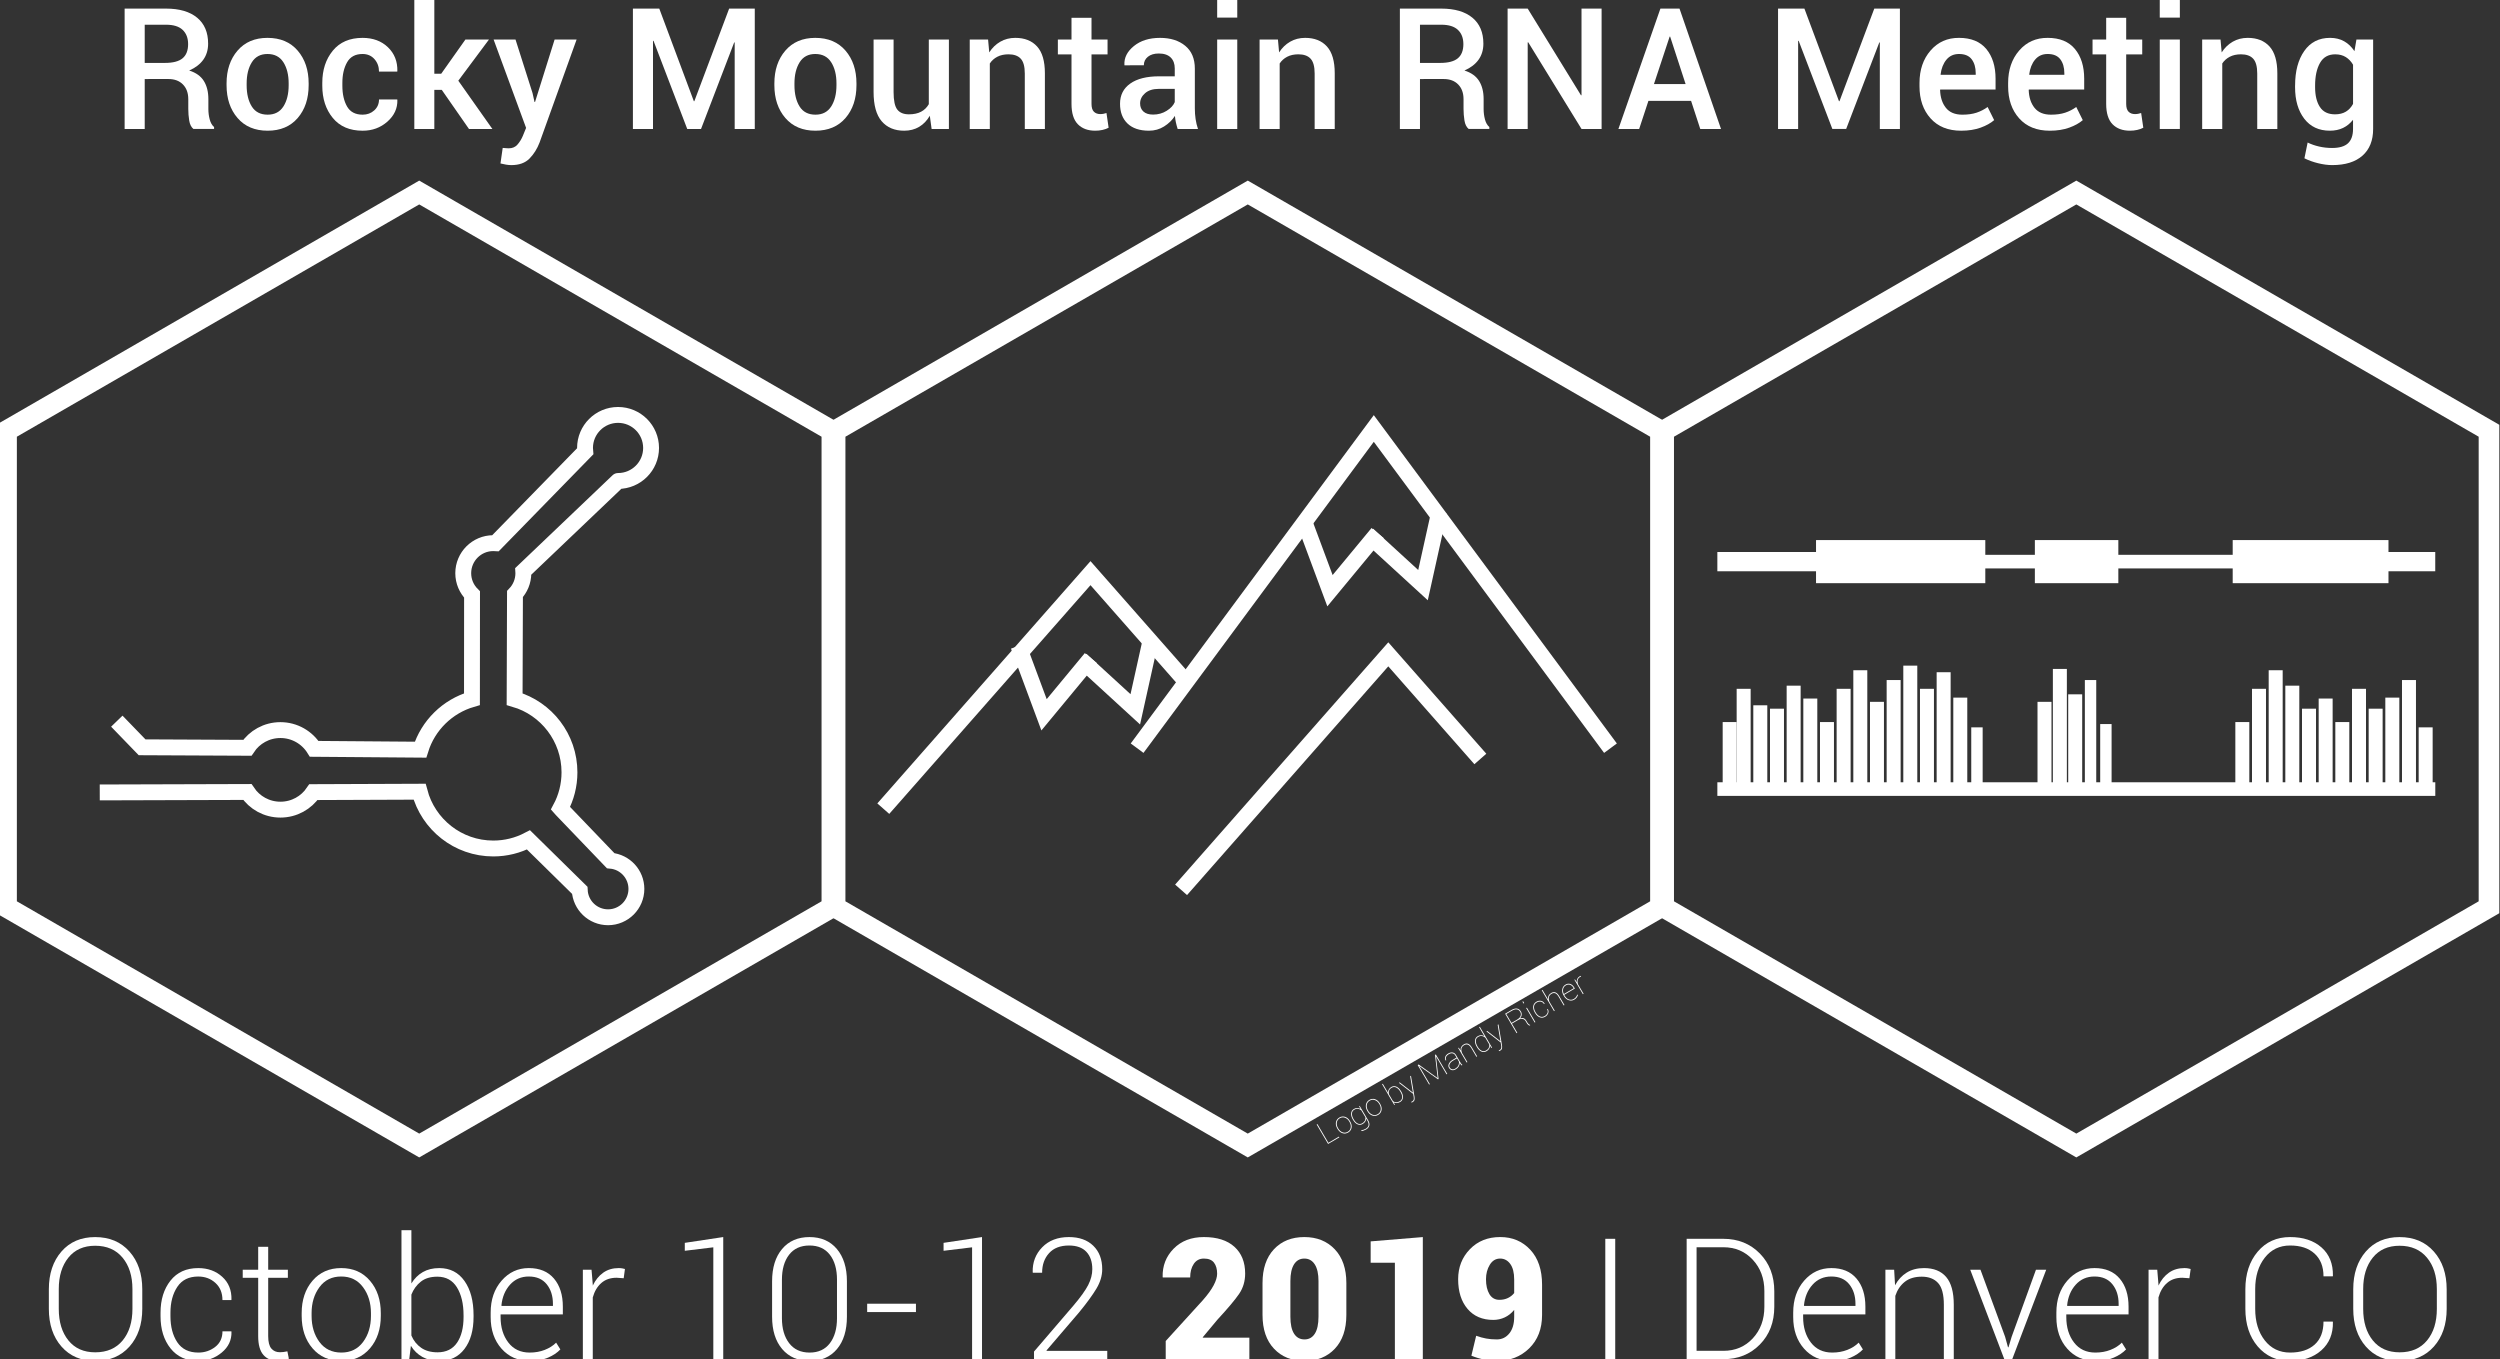 <?xml version="1.0" encoding="utf-8"?>
<!-- Generator: Adobe Illustrator 16.0.4, SVG Export Plug-In . SVG Version: 6.00 Build 0)  -->
<!DOCTYPE svg PUBLIC "-//W3C//DTD SVG 1.1//EN" "http://www.w3.org/Graphics/SVG/1.1/DTD/svg11.dtd">
<svg version="1.1" id="Layer_1" xmlns="http://www.w3.org/2000/svg" xmlns:xlink="http://www.w3.org/1999/xlink" x="0px" y="0px"
	 width="472.48px" height="256.875px" viewBox="0 8.756 472.48 256.875" enable-background="new 0 8.756 472.48 256.875"
	 xml:space="preserve">
<rect x="0" y="8.756" width="472.48" height="256.875" fill="#333333" stroke="none"/>
<g>
	<path fill="#FFFFFF" d="M27.35,23.693v9.438h-3.797v-22.75h7.828c2.531,0,4.489,0.573,5.875,1.719
		c1.385,1.146,2.078,2.781,2.078,4.906c0,1.177-0.305,2.19-0.914,3.039s-1.498,1.529-2.664,2.039
		c1.281,0.406,2.206,1.068,2.773,1.984c0.567,0.917,0.852,2.052,0.852,3.406v1.891c0,0.667,0.083,1.318,0.25,1.953
		c0.167,0.636,0.442,1.12,0.828,1.453v0.359h-3.906c-0.417-0.344-0.683-0.88-0.797-1.609c-0.115-0.729-0.172-1.458-0.172-2.188
		v-1.828c0-1.167-0.336-2.094-1.008-2.781c-0.672-0.687-1.586-1.031-2.742-1.031H27.35z M27.35,20.646h3.828
		c1.521,0,2.63-0.292,3.328-0.875c0.698-0.583,1.047-1.474,1.047-2.672c0-1.146-0.344-2.044-1.031-2.695
		c-0.688-0.651-1.734-0.977-3.141-0.977H27.35V20.646z"/>
	<path fill="#FFFFFF" d="M42.818,24.521c0-2.521,0.69-4.586,2.07-6.195c1.38-1.609,3.268-2.414,5.664-2.414
		c2.427,0,4.331,0.805,5.711,2.414c1.38,1.609,2.07,3.675,2.07,6.195v0.328c0,2.542-0.69,4.612-2.07,6.211
		c-1.38,1.599-3.273,2.398-5.68,2.398c-2.417,0-4.315-0.802-5.695-2.406c-1.38-1.604-2.07-3.672-2.07-6.203V24.521z M46.615,24.85
		c0,1.656,0.323,3,0.969,4.031c0.646,1.031,1.646,1.547,3,1.547c1.323,0,2.315-0.518,2.977-1.555
		c0.661-1.036,0.992-2.377,0.992-4.023v-0.328c0-1.614-0.331-2.945-0.992-3.992c-0.662-1.047-1.664-1.57-3.008-1.57
		c-1.323,0-2.31,0.523-2.961,1.57c-0.651,1.047-0.977,2.378-0.977,3.992V24.85z"/>
	<path fill="#FFFFFF" d="M68.537,30.428c0.864,0,1.596-0.271,2.195-0.812c0.599-0.542,0.898-1.229,0.898-2.062h3.438l0.031,0.094
		c0.042,1.583-0.586,2.948-1.883,4.094c-1.297,1.146-2.857,1.719-4.68,1.719c-2.438,0-4.318-0.805-5.641-2.414
		c-1.323-1.609-1.984-3.638-1.984-6.086v-0.547c0-2.438,0.661-4.463,1.984-6.078c1.323-1.614,3.198-2.422,5.625-2.422
		c1.969,0,3.567,0.591,4.797,1.773c1.229,1.183,1.823,2.685,1.781,4.508l-0.031,0.094h-3.438c0-0.927-0.287-1.713-0.859-2.359
		c-0.573-0.646-1.323-0.969-2.25-0.969c-1.354,0-2.328,0.523-2.922,1.57c-0.594,1.047-0.891,2.341-0.891,3.883v0.547
		c0,1.573,0.294,2.878,0.883,3.914C66.18,29.91,67.162,30.428,68.537,30.428z"/>
	<path fill="#FFFFFF" d="M83.49,25.74h-1.406v7.391h-3.781V8.756h3.781v13.938h1.297l4.578-6.469h4.453l-5.797,7.781l6.438,9.125
		h-4.422L83.49,25.74z"/>
	<path fill="#FFFFFF" d="M100.646,26.35l0.375,1.688h0.094l3.703-11.812h4.156l-7,19.469c-0.448,1.177-1.078,2.182-1.891,3.016
		c-0.812,0.833-1.964,1.25-3.453,1.25c-0.312,0-0.648-0.031-1.008-0.094s-0.706-0.136-1.039-0.219l0.422-2.938
		c0.135,0.01,0.328,0.026,0.578,0.047s0.438,0.031,0.562,0.031c0.688,0,1.237-0.234,1.648-0.703
		c0.411-0.469,0.747-1.011,1.008-1.625l0.625-1.531l-6.141-16.703h4.141L100.646,26.35z"/>
	<path fill="#FFFFFF" d="M131.131,27.881h0.094l6.578-17.5h4.844v22.75h-3.797V16.787l-0.094-0.016L132.49,33.13h-2.609
		l-6.375-16.672l-0.094,0.031V33.13h-3.797V10.381h4.984L131.131,27.881z"/>
	<path fill="#FFFFFF" d="M146.35,24.521c0-2.521,0.69-4.586,2.07-6.195c1.38-1.609,3.268-2.414,5.664-2.414
		c2.427,0,4.331,0.805,5.711,2.414c1.38,1.609,2.07,3.675,2.07,6.195v0.328c0,2.542-0.69,4.612-2.07,6.211s-3.273,2.398-5.68,2.398
		c-2.417,0-4.315-0.802-5.695-2.406c-1.38-1.604-2.07-3.672-2.07-6.203V24.521z M150.146,24.85c0,1.656,0.323,3,0.969,4.031
		c0.646,1.031,1.646,1.547,3,1.547c1.323,0,2.315-0.518,2.977-1.555c0.661-1.036,0.992-2.377,0.992-4.023v-0.328
		c0-1.614-0.331-2.945-0.992-3.992c-0.662-1.047-1.664-1.57-3.008-1.57c-1.323,0-2.31,0.523-2.961,1.57
		c-0.651,1.047-0.977,2.378-0.977,3.992V24.85z"/>
	<path fill="#FFFFFF" d="M175.725,30.631c-0.521,0.906-1.19,1.604-2.008,2.094c-0.818,0.489-1.763,0.734-2.836,0.734
		c-1.812,0-3.229-0.596-4.25-1.789c-1.021-1.192-1.531-3.044-1.531-5.555v-9.891h3.781v9.922c0,1.615,0.234,2.722,0.703,3.32
		c0.469,0.599,1.198,0.898,2.188,0.898c0.917,0,1.685-0.164,2.305-0.492c0.62-0.328,1.106-0.805,1.461-1.43V16.225h3.797v16.906
		h-3.266L175.725,30.631z"/>
	<path fill="#FFFFFF" d="M186.74,16.225l0.219,2.438c0.552-0.864,1.247-1.539,2.086-2.023c0.838-0.484,1.784-0.727,2.836-0.727
		c1.76,0,3.133,0.542,4.117,1.625s1.477,2.776,1.477,5.078v10.516h-3.797V22.646c0-1.312-0.255-2.245-0.766-2.797
		c-0.511-0.552-1.281-0.828-2.312-0.828c-0.812,0-1.516,0.154-2.109,0.461c-0.594,0.308-1.068,0.732-1.422,1.273V33.13h-3.797
		V16.225H186.74z"/>
	<path fill="#FFFFFF" d="M206.287,12.115v4.109h3.031v2.812h-3.031v9.344c0,0.698,0.151,1.195,0.453,1.492
		c0.302,0.297,0.703,0.445,1.203,0.445c0.208,0,0.411-0.018,0.609-0.055c0.198-0.036,0.385-0.086,0.562-0.148l0.406,2.781
		c-0.323,0.177-0.706,0.315-1.148,0.414c-0.443,0.099-0.904,0.148-1.383,0.148c-1.396,0-2.492-0.409-3.289-1.227
		c-0.797-0.817-1.195-2.102-1.195-3.852v-9.344h-2.578v-2.812h2.578v-4.107H206.287z"/>
	<path fill="#FFFFFF" d="M222.568,33.131c-0.135-0.427-0.248-0.844-0.336-1.25c-0.088-0.406-0.148-0.812-0.18-1.219
		c-0.51,0.792-1.193,1.456-2.047,1.992c-0.854,0.536-1.807,0.805-2.859,0.805c-1.76,0-3.111-0.453-4.055-1.359
		c-0.942-0.906-1.414-2.151-1.414-3.734c0-1.635,0.646-2.909,1.937-3.82c1.291-0.911,3.109-1.367,5.453-1.367h2.953v-1.484
		c0-0.885-0.258-1.578-0.773-2.078s-1.264-0.75-2.242-0.75c-0.865,0-1.553,0.206-2.062,0.617c-0.51,0.412-0.766,0.945-0.766,1.602
		l-3.656,0.016l-0.016-0.094c-0.072-1.333,0.523-2.516,1.789-3.547c1.266-1.031,2.914-1.547,4.945-1.547
		c1.969,0,3.557,0.5,4.766,1.5s1.812,2.438,1.812,4.312v7.516c0,0.698,0.047,1.367,0.141,2.008c0.094,0.641,0.244,1.269,0.453,1.883
		h-3.843V33.131z M217.927,30.412c0.947,0,1.805-0.239,2.57-0.719c0.766-0.479,1.273-1.026,1.523-1.641v-2.5h-3.016
		c-1.104,0-1.969,0.273-2.594,0.82s-0.938,1.19-0.938,1.93c0,0.646,0.211,1.159,0.633,1.539
		C216.529,30.222,217.136,30.412,217.927,30.412z"/>
	<path fill="#FFFFFF" d="M233.833,12.084h-3.797V8.756h3.797V12.084z M233.833,33.131h-3.797V16.225h3.797V33.131z"/>
	<path fill="#FFFFFF" d="M241.521,16.225l0.219,2.438c0.552-0.864,1.246-1.539,2.085-2.023c0.838-0.484,1.782-0.727,2.836-0.727
		c1.76,0,3.133,0.542,4.116,1.625c0.984,1.083,1.478,2.776,1.478,5.078v10.516h-3.797V22.646c0-1.312-0.256-2.245-0.767-2.797
		c-0.51-0.552-1.28-0.828-2.312-0.828c-0.812,0-1.517,0.154-2.108,0.461c-0.594,0.308-1.068,0.732-1.422,1.273V33.13h-3.797V16.225
		H241.521z"/>
	<path fill="#FFFFFF" d="M268.364,23.693v9.438h-3.798v-22.75h7.828c2.531,0,4.49,0.573,5.875,1.719
		c1.386,1.146,2.078,2.781,2.078,4.906c0,1.177-0.305,2.19-0.914,3.039c-0.608,0.849-1.498,1.529-2.664,2.039
		c1.281,0.406,2.205,1.068,2.773,1.984c0.568,0.917,0.852,2.052,0.852,3.406v1.891c0,0.667,0.084,1.318,0.25,1.953
		c0.166,0.636,0.443,1.12,0.828,1.453v0.359h-3.906c-0.416-0.344-0.682-0.88-0.797-1.609c-0.114-0.729-0.172-1.458-0.172-2.188
		v-1.828c0-1.167-0.336-2.094-1.008-2.781s-1.586-1.031-2.742-1.031H268.364z M268.364,20.646h3.827
		c1.521,0,2.632-0.292,3.328-0.875c0.697-0.583,1.047-1.474,1.047-2.672c0-1.146-0.344-2.044-1.03-2.695
		c-0.688-0.651-1.734-0.977-3.142-0.977h-4.03V20.646z"/>
	<path fill="#FFFFFF" d="M302.691,33.131h-3.797L288.816,16.74l-0.094,0.031V33.13h-3.797V10.381h3.797l10.078,16.391l0.094-0.031
		v-16.36h3.797V33.131z"/>
	<path fill="#FFFFFF" d="M319.6,27.818h-8.062l-1.75,5.312h-3.922l7.938-22.75h3.609l7.844,22.75h-3.922L319.6,27.818z
		 M312.583,24.646h5.983l-2.922-8.969h-0.094L312.583,24.646z"/>
	<path fill="#FFFFFF" d="M347.552,27.881h0.095l6.578-17.5h4.844v22.75h-3.797V16.787l-0.095-0.016l-6.266,16.359h-2.609
		l-6.375-16.672l-0.094,0.031V33.13h-3.797V10.381h4.983L347.552,27.881z"/>
	<path fill="#FFFFFF" d="M370.646,33.459c-2.47,0-4.398-0.778-5.789-2.336c-1.392-1.557-2.086-3.575-2.086-6.055v-0.625
		c0-2.479,0.694-4.523,2.086-6.133c1.391-1.61,3.186-2.409,5.383-2.398c2.271,0,3.99,0.701,5.156,2.102
		c1.166,1.401,1.75,3.273,1.75,5.617v2.047h-10.453l-0.031,0.078c0.041,1.386,0.406,2.511,1.094,3.375
		c0.688,0.865,1.725,1.297,3.109,1.297c1.031,0,1.924-0.125,2.68-0.375s1.455-0.609,2.102-1.078l1.234,2.484
		c-0.646,0.562-1.5,1.037-2.562,1.422C373.257,33.266,372.029,33.459,370.646,33.459z M370.239,18.959
		c-0.99,0-1.781,0.357-2.375,1.07c-0.595,0.714-0.964,1.644-1.109,2.789l0.031,0.078h6.608V22.6c0-1.083-0.252-1.961-0.758-2.633
		C372.131,19.295,371.333,18.959,370.239,18.959z"/>
	<path fill="#FFFFFF" d="M387.396,33.459c-2.47,0-4.398-0.778-5.789-2.336c-1.392-1.557-2.086-3.575-2.086-6.055v-0.625
		c0-2.479,0.694-4.523,2.086-6.133c1.391-1.61,3.186-2.409,5.383-2.398c2.271,0,3.99,0.701,5.156,2.102
		c1.166,1.401,1.75,3.273,1.75,5.617v2.047h-10.453l-0.031,0.078c0.041,1.386,0.406,2.511,1.094,3.375
		c0.688,0.865,1.725,1.297,3.109,1.297c1.031,0,1.924-0.125,2.68-0.375s1.455-0.609,2.102-1.078l1.234,2.484
		c-0.646,0.562-1.5,1.037-2.562,1.422C390.007,33.266,388.779,33.459,387.396,33.459z M386.989,18.959
		c-0.99,0-1.781,0.357-2.375,1.07c-0.595,0.714-0.964,1.644-1.109,2.789l0.031,0.078h6.608V22.6c0-1.083-0.252-1.961-0.758-2.633
		C388.881,19.295,388.083,18.959,386.989,18.959z"/>
	<path fill="#FFFFFF" d="M401.833,12.115v4.109h3.031v2.812h-3.031v9.344c0,0.698,0.15,1.195,0.453,1.492s0.703,0.445,1.203,0.445
		c0.209,0,0.412-0.018,0.608-0.055c0.197-0.036,0.386-0.086,0.562-0.148l0.406,2.781c-0.322,0.177-0.705,0.315-1.148,0.414
		s-0.904,0.148-1.383,0.148c-1.396,0-2.492-0.409-3.289-1.227c-0.797-0.817-1.195-2.102-1.195-3.852v-9.344h-2.578v-2.812h2.578
		v-4.107H401.833z"/>
	<path fill="#FFFFFF" d="M411.974,12.084h-3.797V8.756h3.797V12.084z M411.974,33.131h-3.797V16.225h3.797V33.131z"/>
	<path fill="#FFFFFF" d="M419.661,16.225l0.219,2.438c0.553-0.864,1.248-1.539,2.086-2.023s1.783-0.727,2.836-0.727
		c1.761,0,3.133,0.542,4.117,1.625s1.478,2.776,1.478,5.078v10.516h-3.798V22.646c0-1.312-0.256-2.245-0.766-2.797
		c-0.51-0.552-1.281-0.828-2.312-0.828c-0.812,0-1.517,0.154-2.109,0.461c-0.594,0.308-1.068,0.732-1.422,1.273V33.13h-3.797V16.225
		H419.661z"/>
	<path fill="#FFFFFF" d="M433.755,24.912c0-2.698,0.578-4.872,1.734-6.523c1.155-1.651,2.78-2.477,4.875-2.477
		c1.01,0,1.897,0.216,2.664,0.648c0.766,0.433,1.414,1.055,1.944,1.867l0.375-2.203h3.156V33.13c0,2.177-0.672,3.859-2.016,5.047
		c-1.344,1.188-3.25,1.781-5.719,1.781c-0.822,0-1.712-0.117-2.664-0.352c-0.953-0.235-1.814-0.544-2.586-0.93l0.608-2.984
		c0.646,0.323,1.367,0.575,2.164,0.758c0.797,0.182,1.611,0.273,2.445,0.273c1.375,0,2.381-0.294,3.016-0.883
		c0.635-0.589,0.953-1.492,0.953-2.711v-1.734c-0.531,0.677-1.158,1.19-1.883,1.539c-0.726,0.349-1.556,0.523-2.492,0.523
		c-2.072,0-3.688-0.755-4.844-2.266c-1.156-1.51-1.734-3.495-1.734-5.953v-0.326H433.755z M437.536,25.24
		c0,1.562,0.303,2.808,0.906,3.734c0.604,0.927,1.557,1.391,2.858,1.391c0.812,0,1.498-0.169,2.056-0.508
		c0.557-0.338,1.008-0.825,1.352-1.461V20.99c-0.354-0.614-0.811-1.096-1.367-1.445s-1.227-0.523-2.008-0.523
		c-1.303,0-2.26,0.544-2.875,1.633c-0.615,1.089-0.922,2.508-0.922,4.258V25.24z"/>
</g>
<g>
	<path fill="#FFFFFF" d="M26.889,256.116c0,2.938-0.805,5.311-2.414,7.125c-1.609,1.812-3.769,2.719-6.477,2.719
		c-2.667,0-4.794-0.906-6.383-2.719c-1.589-1.812-2.383-4.189-2.383-7.125v-3.703c0-2.928,0.792-5.303,2.375-7.125
		c1.583-1.824,3.708-2.734,6.375-2.734c2.708,0,4.87,0.91,6.484,2.734c1.614,1.822,2.422,4.197,2.422,7.125L26.889,256.116
		L26.889,256.116z M25.029,252.381c0-2.459-0.623-4.438-1.867-5.938c-1.245-1.5-2.972-2.25-5.18-2.25
		c-2.167,0-3.854,0.75-5.062,2.25s-1.812,3.479-1.812,5.938v3.734c0,2.479,0.606,4.469,1.82,5.969c1.213,1.5,2.903,2.25,5.07,2.25
		c2.219,0,3.945-0.748,5.18-2.242c1.235-1.495,1.852-3.487,1.852-5.977L25.029,252.381L25.029,252.381z"/>
	<path fill="#FFFFFF" d="M37.482,264.381c1.198,0,2.258-0.354,3.18-1.062s1.383-1.691,1.383-2.953h1.672l0.031,0.094
		c0.042,1.562-0.573,2.871-1.844,3.922c-1.271,1.053-2.745,1.578-4.422,1.578c-2.25,0-4.003-0.791-5.258-2.375
		c-1.255-1.582-1.883-3.608-1.883-6.078v-0.655c0-2.458,0.625-4.479,1.875-6.062c1.25-1.584,3-2.375,5.25-2.375
		c1.812,0,3.323,0.547,4.531,1.641s1.792,2.531,1.75,4.312l-0.031,0.094h-1.672c0-1.354-0.443-2.436-1.328-3.242
		c-0.886-0.809-1.969-1.211-3.25-1.211c-1.771,0-3.089,0.65-3.953,1.953c-0.865,1.302-1.297,2.933-1.297,4.891v0.656
		c0,1.988,0.432,3.633,1.297,4.93C34.378,263.732,35.701,264.381,37.482,264.381z"/>
	<path fill="#FFFFFF" d="M50.686,244.396v4.328h3.719v1.53h-3.719v11.017c0,1.104,0.2,1.888,0.602,2.353
		c0.401,0.463,0.935,0.694,1.602,0.694c0.229,0,0.45-0.013,0.664-0.039c0.213-0.026,0.466-0.069,0.758-0.133l0.281,1.392
		c-0.25,0.125-0.56,0.227-0.93,0.305s-0.737,0.117-1.102,0.117c-1.188,0-2.112-0.375-2.773-1.125
		c-0.662-0.75-0.992-1.938-0.992-3.562v-11.016h-2.922v-1.531h2.922v-4.328L50.686,244.396L50.686,244.396z"/>
	<path fill="#FFFFFF" d="M57.014,256.928c0-2.489,0.682-4.531,2.047-6.125c1.364-1.594,3.172-2.391,5.422-2.391
		c2.26,0,4.073,0.797,5.438,2.391c1.364,1.594,2.047,3.636,2.047,6.125v0.516c0,2.5-0.68,4.544-2.039,6.133
		c-1.359,1.59-3.164,2.383-5.414,2.383c-2.271,0-4.089-0.793-5.453-2.383c-1.365-1.589-2.047-3.633-2.047-6.133L57.014,256.928
		L57.014,256.928z M58.889,257.443c0,1.958,0.495,3.604,1.484,4.938c0.989,1.332,2.37,2,4.141,2c1.739,0,3.106-0.668,4.102-2
		c0.995-1.334,1.492-2.979,1.492-4.938v-0.517c0-1.926-0.5-3.561-1.5-4.905s-2.375-2.017-4.125-2.017s-3.12,0.672-4.109,2.017
		c-0.99,1.345-1.484,2.979-1.484,4.905L58.889,257.443L58.889,257.443z"/>
	<path fill="#FFFFFF" d="M89.498,257.646c0,2.53-0.573,4.55-1.719,6.056c-1.146,1.504-2.724,2.258-4.734,2.258
		c-1.229,0-2.294-0.248-3.195-0.742c-0.901-0.495-1.633-1.2-2.195-2.117l-0.312,2.531h-1.469v-24.375h1.875v10.062
		c0.562-0.927,1.281-1.644,2.156-2.147s1.911-0.758,3.109-0.758c2.031,0,3.62,0.81,4.766,2.43c1.146,1.619,1.719,3.777,1.719,6.477
		L89.498,257.646L89.498,257.646z M87.607,257.318c0-2.155-0.417-3.909-1.25-5.258s-2.068-2.022-3.703-2.022
		c-1.292,0-2.333,0.314-3.125,0.944s-1.386,1.444-1.781,2.444v7.734c0.417,0.979,1.034,1.754,1.852,2.32
		c0.817,0.566,1.846,0.852,3.086,0.852c1.635,0,2.864-0.604,3.688-1.812c0.823-1.208,1.234-2.833,1.234-4.875L87.607,257.318
		L87.607,257.318z"/>
	<path fill="#FFFFFF" d="M100.107,265.959c-2.188,0-3.964-0.773-5.328-2.32c-1.365-1.547-2.047-3.534-2.047-5.961v-0.859
		c0-2.438,0.69-4.447,2.07-6.031c1.38-1.582,3.091-2.375,5.133-2.375c2.052,0,3.638,0.659,4.758,1.978
		c1.12,1.317,1.68,3.091,1.68,5.319v1.453H94.607v0.517c0,1.927,0.487,3.526,1.461,4.797c0.974,1.271,2.32,1.905,4.039,1.905
		c1.031,0,1.979-0.168,2.844-0.508c0.864-0.338,1.583-0.793,2.156-1.367l0.797,1.281c-0.594,0.625-1.373,1.145-2.336,1.555
		C102.604,265.752,101.451,265.959,100.107,265.959z M99.936,250.006c-1.438,0-2.62,0.516-3.547,1.547
		c-0.927,1.031-1.469,2.339-1.625,3.922l0.047,0.094h9.688v-0.391c0-1.5-0.394-2.737-1.18-3.711
		C102.532,250.493,101.404,250.006,99.936,250.006z"/>
	<path fill="#FFFFFF" d="M117.873,250.334l-1.328-0.094c-1.177,0-2.144,0.33-2.898,0.991c-0.755,0.661-1.294,1.569-1.617,2.728
		v11.672h-1.875v-16.906h1.641l0.234,2.812v0.188c0.489-1.042,1.146-1.854,1.969-2.438c0.823-0.584,1.802-0.875,2.938-0.875
		c0.229,0,0.448,0.019,0.656,0.055c0.208,0.035,0.38,0.074,0.516,0.117L117.873,250.334z"/>
	<path fill="#FFFFFF" d="M136.686,265.631h-1.875v-21.141l-5.391,0.655v-1.5l7.266-1.095V265.631z"/>
	<path fill="#FFFFFF" d="M160.061,257.6c0,2.594-0.628,4.636-1.883,6.125c-1.255,1.488-2.977,2.234-5.164,2.234
		s-3.917-0.748-5.188-2.242c-1.271-1.495-1.906-3.534-1.906-6.117v-6.688c0-2.574,0.63-4.609,1.891-6.109
		c1.26-1.5,2.984-2.25,5.172-2.25s3.914,0.75,5.18,2.25s1.898,3.535,1.898,6.109V257.6L160.061,257.6z M158.186,250.616
		c0-1.99-0.451-3.566-1.352-4.728s-2.185-1.742-3.852-1.742s-2.951,0.583-3.852,1.75s-1.352,2.739-1.352,4.72v7.266
		c0,1.969,0.456,3.543,1.367,4.727s2.2,1.773,3.867,1.773c1.656,0,2.932-0.59,3.828-1.766c0.896-1.178,1.344-2.756,1.344-4.734
		v-7.266H158.186z"/>
	<path fill="#FFFFFF" d="M173.107,256.725h-9.219v-1.578h9.219V256.725z"/>
	<path fill="#FFFFFF" d="M185.592,265.631h-1.875v-21.141l-5.391,0.655v-1.5l7.266-1.095V265.631z"/>
	<path fill="#FFFFFF" d="M209.263,265.631H195.42v-1.438l7.484-8.733c1.334-1.573,2.256-2.862,2.766-3.867
		c0.51-1.006,0.766-1.997,0.766-2.977c0-1.387-0.373-2.478-1.117-3.273c-0.744-0.797-1.846-1.195-3.305-1.195
		c-1.625,0-2.875,0.48-3.75,1.445c-0.875,0.964-1.312,2.195-1.312,3.695h-1.75l-0.031-0.095c-0.052-1.854,0.547-3.425,1.797-4.711
		s2.931-1.93,5.046-1.93c1.947,0,3.484,0.547,4.609,1.641c1.125,1.095,1.688,2.573,1.688,4.438c0,1.229-0.369,2.457-1.109,3.688
		c-0.74,1.23-1.828,2.719-3.266,4.469l-6.156,7.188l0.031,0.078h11.453L209.263,265.631L209.263,265.631z"/>
	<path fill="#FFFFFF" d="M236.123,265.631H220.31v-3.438l7-7.688c0.938-1.062,1.625-2.01,2.062-2.844
		c0.437-0.832,0.656-1.558,0.656-2.172c0-0.886-0.198-1.586-0.594-2.102s-1.031-0.773-1.906-0.773c-0.823,0-1.461,0.336-1.914,1.008
		c-0.453,0.672-0.68,1.528-0.68,2.57h-5.172l-0.031-0.094c-0.053-2.104,0.641-3.889,2.078-5.352
		c1.437-1.465,3.344-2.195,5.719-2.195c2.489,0,4.411,0.611,5.766,1.836c1.354,1.224,2.031,2.908,2.031,5.055
		c0,1.438-0.375,2.711-1.125,3.82s-2.125,2.746-4.125,4.914l-2.766,3.312l0.031,0.077h8.781v4.065H236.123z"/>
	<path fill="#FFFFFF" d="M254.45,257.271c0,2.72-0.726,4.847-2.173,6.383c-1.446,1.536-3.358,2.306-5.733,2.306
		c-2.396,0-4.317-0.77-5.765-2.306c-1.448-1.536-2.172-3.663-2.172-6.383v-6.03c0-2.72,0.719-4.848,2.156-6.384
		c1.437-1.536,3.353-2.306,5.75-2.306c2.375,0,4.291,0.771,5.75,2.312s2.188,3.668,2.188,6.375L254.45,257.271L254.45,257.271z
		 M249.186,250.881c0-1.387-0.236-2.442-0.711-3.172c-0.476-0.73-1.127-1.094-1.961-1.094c-0.845,0-1.494,0.363-1.953,1.094
		c-0.459,0.729-0.688,1.785-0.688,3.172v6.719c0,1.417,0.231,2.486,0.694,3.211s1.123,1.086,1.978,1.086
		c0.834,0,1.481-0.361,1.945-1.086c0.463-0.725,0.694-1.794,0.694-3.211v-6.719H249.186z"/>
	<path fill="#FFFFFF" d="M268.902,265.631h-5.28v-18.234h-4.578v-4.031l9.858-0.812V265.631z"/>
	<path fill="#FFFFFF" d="M282.889,261.896c0.959,0,1.743-0.378,2.358-1.133c0.614-0.755,0.922-1.8,0.922-3.134v-1.312
		c-0.51,0.625-1.104,1.097-1.78,1.414c-0.678,0.317-1.4,0.478-2.173,0.478c-2.062,0-3.687-0.695-4.866-2.086
		c-1.182-1.392-1.773-3.258-1.773-5.603c0-2.25,0.74-4.142,2.219-5.672c1.479-1.531,3.391-2.298,5.734-2.298
		c2.303,0,4.195,0.801,5.68,2.398s2.227,3.801,2.227,6.602v5.72c0,2.625-0.811,4.729-2.43,6.312
		c-1.619,1.584-3.658,2.375-6.117,2.375c-0.771,0-1.576-0.086-2.414-0.258s-1.639-0.414-2.397-0.727l0.905-3.766
		c0.666,0.238,1.297,0.414,1.892,0.522C281.468,261.838,282.139,261.896,282.889,261.896z M283.372,254.413
		c0.604,0,1.144-0.115,1.617-0.345s0.866-0.542,1.18-0.938v-2.547c0-1.291-0.248-2.275-0.742-2.953
		c-0.493-0.676-1.133-1.016-1.913-1.016c-0.822,0-1.476,0.391-1.953,1.172c-0.479,0.781-0.72,1.692-0.72,2.734
		c0,1.167,0.218,2.105,0.648,2.82C281.92,254.054,282.55,254.413,283.372,254.413z"/>
	<path fill="#FFFFFF" d="M305.264,269.85h-1.875v-26.969h1.875V269.85z"/>
	<path fill="#FFFFFF" d="M318.764,265.631v-22.75h6.938c2.781,0,5.08,0.927,6.898,2.781c1.817,1.854,2.727,4.233,2.727,7.141v2.922
		c0,2.906-0.908,5.283-2.727,7.133c-1.82,1.85-4.117,2.773-6.898,2.773H318.764L318.764,265.631z M320.639,244.475v19.578h5.062
		c2.25,0,4.104-0.786,5.562-2.359c1.459-1.572,2.188-3.562,2.188-5.969v-2.969c0-2.375-0.732-4.35-2.195-5.922
		c-1.463-1.573-3.313-2.359-5.555-2.359H320.639L320.639,244.475z"/>
	<path fill="#FFFFFF" d="M346.277,265.959c-2.188,0-3.963-0.773-5.327-2.32c-1.365-1.547-2.048-3.534-2.048-5.961v-0.859
		c0-2.438,0.689-4.447,2.07-6.031c1.381-1.582,3.092-2.375,5.133-2.375c2.054,0,3.64,0.659,4.759,1.978
		c1.118,1.317,1.68,3.091,1.68,5.319v1.453h-11.767v0.517c0,1.927,0.486,3.526,1.462,4.797c0.975,1.271,2.319,1.905,4.038,1.905
		c1.031,0,1.979-0.168,2.845-0.508c0.864-0.338,1.584-0.793,2.155-1.367l0.798,1.281c-0.595,0.625-1.373,1.145-2.336,1.555
		C348.775,265.754,347.622,265.959,346.277,265.959z M346.105,250.006c-1.438,0-2.619,0.516-3.547,1.547s-1.469,2.339-1.625,3.922
		l0.047,0.094h9.688v-0.391c0-1.5-0.394-2.737-1.181-3.711C348.702,250.493,347.575,250.006,346.105,250.006z"/>
	<path fill="#FFFFFF" d="M357.98,248.725l0.172,2.938c0.554-1.031,1.287-1.83,2.203-2.397s2.006-0.853,3.267-0.853
		c1.834,0,3.229,0.561,4.188,1.68c0.959,1.121,1.438,2.867,1.438,5.242v10.297h-1.875V255.35c0-1.938-0.361-3.309-1.086-4.109
		s-1.752-1.203-3.086-1.203s-2.408,0.328-3.227,0.984c-0.82,0.656-1.408,1.536-1.773,2.641v11.969h-1.875v-16.905L357.98,248.725
		L357.98,248.725z"/>
	<path fill="#FFFFFF" d="M378.95,261.396l0.547,1.983h0.094l0.595-1.983l4.594-12.672h1.938l-6.422,16.905h-1.5l-6.438-16.905h1.938
		L378.95,261.396z"/>
	<path fill="#FFFFFF" d="M396.013,265.959c-2.188,0-3.963-0.773-5.327-2.32c-1.365-1.547-2.047-3.534-2.047-5.961v-0.859
		c0-2.438,0.688-4.447,2.069-6.031c1.381-1.582,3.092-2.375,5.133-2.375c2.053,0,3.64,0.659,4.758,1.978
		c1.119,1.317,1.681,3.091,1.681,5.319v1.453h-11.766v0.517c0,1.927,0.485,3.526,1.461,4.797c0.975,1.271,2.319,1.905,4.038,1.905
		c1.031,0,1.979-0.168,2.845-0.508c0.864-0.338,1.584-0.793,2.155-1.367l0.797,1.281c-0.594,0.625-1.372,1.145-2.336,1.555
		C398.511,265.754,397.356,265.959,396.013,265.959z M395.841,250.006c-1.438,0-2.618,0.516-3.547,1.547
		c-0.928,1.031-1.469,2.339-1.625,3.922l0.047,0.094h9.688v-0.391c0-1.5-0.394-2.737-1.181-3.711
		C398.438,250.493,397.31,250.006,395.841,250.006z"/>
	<path fill="#FFFFFF" d="M413.778,250.334l-1.328-0.094c-1.178,0-2.144,0.33-2.898,0.991s-1.295,1.569-1.617,2.728v11.672h-1.875
		v-16.906h1.642l0.233,2.812v0.188c0.49-1.042,1.146-1.854,1.97-2.438c0.822-0.584,1.803-0.875,2.938-0.875
		c0.229,0,0.447,0.019,0.656,0.055c0.209,0.035,0.381,0.074,0.516,0.117L413.778,250.334z"/>
	<path fill="#FFFFFF" d="M440.872,258.521l0.031,0.095c0.041,2.229-0.688,4.01-2.188,5.344c-1.5,1.332-3.469,2-5.906,2
		c-2.53,0-4.571-0.914-6.125-2.742c-1.553-1.828-2.327-4.195-2.327-7.102v-3.703c0-2.896,0.774-5.264,2.327-7.103
		c1.554-1.839,3.595-2.759,6.125-2.759c2.47,0,4.445,0.652,5.931,1.953c1.484,1.303,2.205,3.095,2.164,5.375l-0.031,0.095h-1.75
		c0-1.833-0.562-3.263-1.68-4.289c-1.119-1.026-2.664-1.539-4.634-1.539c-1.989,0-3.586,0.771-4.789,2.312
		c-1.202,1.541-1.805,3.517-1.805,5.922v3.734c0,2.438,0.603,4.426,1.805,5.961c1.203,1.536,2.8,2.305,4.789,2.305
		c1.97,0,3.515-0.5,4.634-1.5c1.118-1,1.68-2.453,1.68-4.358H440.872L440.872,258.521z"/>
	<path fill="#FFFFFF" d="M462.403,256.116c0,2.938-0.806,5.311-2.414,7.125c-1.609,1.812-3.769,2.719-6.478,2.719
		c-2.666,0-4.795-0.906-6.383-2.719c-1.588-1.814-2.383-4.189-2.383-7.125v-3.703c0-2.928,0.791-5.303,2.375-7.125
		c1.584-1.824,3.709-2.734,6.375-2.734c2.709,0,4.869,0.91,6.484,2.734c1.614,1.822,2.422,4.197,2.422,7.125L462.403,256.116
		L462.403,256.116z M460.544,252.381c0-2.459-0.623-4.438-1.867-5.938s-2.971-2.25-5.18-2.25c-2.166,0-3.854,0.75-5.062,2.25
		s-1.812,3.479-1.812,5.938v3.734c0,2.479,0.607,4.469,1.82,5.969s2.903,2.25,5.069,2.25c2.22,0,3.945-0.748,5.181-2.242
		c1.234-1.495,1.852-3.487,1.852-5.977L460.544,252.381L460.544,252.381z"/>
</g>
<g>
	<polygon fill="none" stroke="#FFFFFF" stroke-width="3.9" stroke-miterlimit="10" points="314.419,90.166 392.409,45.14 
		470.399,90.166 470.399,180.222 392.409,225.25 314.419,180.222 	"/>
	<polygon fill="none" stroke="#FFFFFF" stroke-width="3.9" stroke-miterlimit="10" points="1.237,90.166 79.229,45.14 
		157.216,90.166 157.216,180.222 79.229,225.25 1.237,180.222 	"/>
	<path fill="none" stroke="#FFFFFF" stroke-width="3" stroke-miterlimit="10" d="M22.077,145.051l4.775,4.937l19.892,0.095
		c1.345-2.021,3.644-3.347,6.254-3.347c2.691,0,5.057,1.418,6.385,3.546l20.094,0.159c1.426-4.594,5.092-8.198,9.719-9.545
		l0.016-19.787c-1.024-1.027-1.664-2.449-1.664-4.021c0-3.137,2.543-5.68,5.678-5.68l0.413,0.02l16.956-17.375
		c-0.021-0.209-0.03-0.422-0.03-0.637c0-3.449,2.795-6.242,6.243-6.242c3.448,0,6.242,2.793,6.242,6.242
		c0,3.445-2.794,6.242-6.242,6.242c-0.062,0,0,0,0,0l-17.909,17.078c0.008,0.115,0.01,0.234,0.01,0.352
		c0,1.527-0.604,2.914-1.582,3.938l-0.069,19.869c5.989,1.738,10.367,7.271,10.367,13.826c0,2.457-0.614,4.771-1.701,6.796
		l0.229,0.258l9.254,9.646c2.729,0.246,4.867,2.541,4.867,5.336c0,2.957-2.398,5.355-5.355,5.355c-2.874,0-5.213-2.262-5.352-5.098
		l-9.686-9.525c-1.989,1.039-4.253,1.627-6.655,1.627c-6.684,0-12.306-4.562-13.925-10.734l-20.063,0.08
		c-1.352,2-3.64,3.312-6.235,3.312c-2.61,0-4.905-1.321-6.254-3.339l-27.896,0.086"/>
	<polygon fill="none" stroke="#FFFFFF" stroke-width="3.9" stroke-miterlimit="10" points="157.83,90.166 235.819,45.14 
		313.812,90.166 313.812,180.222 235.816,225.25 157.828,180.222 	"/>
	<rect x="325.573" y="145.22" fill="#FFFFFF" width="2.641" height="12.665"/>
	<rect x="372.552" y="146.22" fill="#FFFFFF" width="2.154" height="11.665"/>
	<rect x="369.159" y="140.6" fill="#FFFFFF" width="2.641" height="17.285"/>
	<rect x="366.011" y="135.801" fill="#FFFFFF" width="2.642" height="22.084"/>
	<rect x="362.859" y="138.936" fill="#FFFFFF" width="2.642" height="18.949"/>
	<rect x="359.71" y="134.555" fill="#FFFFFF" width="2.642" height="23.33"/>
	<rect x="356.562" y="137.279" fill="#FFFFFF" width="2.643" height="20.606"/>
	<rect x="353.411" y="141.398" fill="#FFFFFF" width="2.641" height="16.487"/>
	<rect x="350.264" y="135.426" fill="#FFFFFF" width="2.641" height="22.459"/>
	<rect x="347.109" y="138.936" fill="#FFFFFF" width="2.644" height="18.949"/>
	<rect x="343.962" y="145.22" fill="#FFFFFF" width="2.642" height="12.665"/>
	<rect x="340.814" y="140.775" fill="#FFFFFF" width="2.642" height="17.11"/>
	<rect x="337.663" y="138.342" fill="#FFFFFF" width="2.642" height="19.543"/>
	<rect x="334.514" y="142.693" fill="#FFFFFF" width="2.643" height="15.192"/>
	<rect x="331.361" y="142.051" fill="#FFFFFF" width="2.644" height="15.834"/>
	<rect x="328.214" y="138.936" fill="#FFFFFF" width="2.644" height="18.949"/>
	<rect x="422.462" y="145.22" fill="#FFFFFF" width="2.641" height="12.665"/>
	<rect x="394.021" y="137.279" fill="#FFFFFF" width="2.152" height="19.983"/>
	<rect x="390.876" y="139.977" fill="#FFFFFF" width="2.642" height="17.286"/>
	<rect x="387.977" y="135.178" fill="#FFFFFF" width="2.643" height="22.085"/>
	<rect x="385.073" y="141.398" fill="#FFFFFF" width="2.643" height="15.864"/>
	<rect x="457.108" y="146.22" fill="#FFFFFF" width="2.643" height="11.665"/>
	<rect x="453.958" y="137.279" fill="#FFFFFF" width="2.641" height="20.606"/>
	<rect x="450.808" y="140.6" fill="#FFFFFF" width="2.646" height="17.285"/>
	<rect x="447.657" y="142.693" fill="#FFFFFF" width="2.641" height="15.192"/>
	<rect x="444.509" y="138.936" fill="#FFFFFF" width="2.646" height="18.949"/>
	<rect x="441.358" y="145.22" fill="#FFFFFF" width="2.643" height="12.665"/>
	<rect x="438.21" y="140.775" fill="#FFFFFF" width="2.639" height="17.11"/>
	<rect x="435.06" y="142.693" fill="#FFFFFF" width="2.646" height="15.192"/>
	<rect x="431.907" y="138.342" fill="#FFFFFF" width="2.643" height="19.543"/>
	<rect x="428.763" y="135.426" fill="#FFFFFF" width="2.644" height="22.459"/>
	<rect x="425.61" y="138.936" fill="#FFFFFF" width="2.643" height="18.949"/>
	<rect x="396.921" y="145.597" fill="#FFFFFF" width="2.152" height="11.666"/>
	<rect x="325.066" y="157.099" fill="#FFFFFF" stroke="#FFFFFF" stroke-miterlimit="10" width="134.685" height="1.573"/>
	<g>
		<rect x="343.716" y="111.326" fill="#FFFFFF" stroke="#FFFFFF" stroke-miterlimit="10" width="30.99" height="7.146"/>
		<rect x="385.073" y="111.326" fill="#FFFFFF" stroke="#FFFFFF" stroke-miterlimit="10" width="14.776" height="7.146"/>
		<rect x="422.462" y="111.326" fill="#FFFFFF" stroke="#FFFFFF" stroke-miterlimit="10" width="28.441" height="7.146"/>
		<rect x="374.706" y="114.113" fill="#FFFFFF" stroke="#FFFFFF" stroke-miterlimit="10" width="10.367" height="1.572"/>
		<rect x="399.854" y="114.112" fill="#FFFFFF" stroke="#FFFFFF" stroke-miterlimit="10" width="22.607" height="1.573"/>
		<rect x="325.066" y="113.58" fill="#FFFFFF" stroke="#FFFFFF" stroke-miterlimit="10" width="18.39" height="2.642"/>
		<rect x="450.903" y="113.579" fill="#FFFFFF" stroke="#FFFFFF" stroke-miterlimit="10" width="8.84" height="2.643"/>
	</g>
	<g>
		<path fill="none" stroke="#FFFFFF" stroke-width="3" stroke-miterlimit="10" d="M214.904,150.157"/>
		<polyline fill="none" stroke="#FFFFFF" stroke-width="3" stroke-miterlimit="10" points="214.904,150.157 259.636,89.733 
			304.368,150.157 		"/>
		<polyline fill="none" stroke="#FFFFFF" stroke-width="3" stroke-miterlimit="10" points="166.935,161.586 206.094,117.078 
			223.495,136.855 		"/>
		<polyline fill="none" stroke="#FFFFFF" stroke-width="3" stroke-miterlimit="10" points="223.215,176.928 262.374,132.419 
			279.773,152.196 		"/>
		<polyline fill="none" stroke="#FFFFFF" stroke-width="3" stroke-linecap="square" stroke-miterlimit="10" points="
			259.409,110.659 251.354,120.396 246.95,108.55 		"/>
		<path fill="none" stroke="#FFFFFF" stroke-width="3" stroke-miterlimit="10" d="M253.688,132.291"/>
		<path fill="none" stroke="#FFFFFF" stroke-width="3" stroke-miterlimit="10" d="M218.244,126.291"/>
		<polyline fill="none" stroke="#FFFFFF" stroke-width="3" stroke-linecap="square" stroke-miterlimit="10" points="
			271.671,107.003 268.936,119.342 259.618,110.804 		"/>
		<polyline fill="none" stroke="#FFFFFF" stroke-width="3" stroke-linecap="square" stroke-miterlimit="10" points="
			205.219,134.298 197.316,143.847 192.999,132.229 		"/>
		<polyline fill="none" stroke="#FFFFFF" stroke-width="3" stroke-linecap="square" stroke-miterlimit="10" points="
			217.244,130.712 214.561,142.813 205.423,134.439 		"/>
	</g>
</g>
<g>
	<g>
		<path fill="#FFFFFF" d="M251.059,224.735l1.987-1.168l0.08,0.137l-2.127,1.25l-2.161-3.678l0.139-0.082L251.059,224.735z"/>
		<path fill="#FFFFFF" d="M252.732,222.024c-0.234-0.4-0.316-0.793-0.244-1.178s0.285-0.682,0.639-0.889
			c0.355-0.209,0.719-0.252,1.09-0.127c0.369,0.125,0.674,0.387,0.908,0.787l0.062,0.105c0.236,0.402,0.317,0.796,0.248,1.181
			c-0.074,0.386-0.285,0.681-0.638,0.888c-0.354,0.209-0.719,0.252-1.09,0.127c-0.372-0.123-0.676-0.387-0.913-0.789
			L252.732,222.024z M252.932,222.049c0.203,0.345,0.471,0.58,0.801,0.703c0.334,0.127,0.662,0.095,0.986-0.098
			c0.32-0.188,0.506-0.457,0.557-0.811c0.053-0.352-0.022-0.697-0.225-1.039l-0.062-0.107c-0.195-0.334-0.461-0.566-0.797-0.693
			s-0.664-0.098-0.983,0.091c-0.322,0.188-0.508,0.461-0.558,0.813c-0.051,0.355,0.022,0.699,0.22,1.035L252.932,222.049z"/>
		<path fill="#FFFFFF" d="M255.684,220.358c-0.254-0.434-0.365-0.829-0.334-1.191c0.032-0.36,0.209-0.639,0.533-0.828
			c0.213-0.125,0.424-0.186,0.637-0.18c0.211,0.004,0.414,0.062,0.604,0.174l-0.267-0.498l0.115-0.068l0.494,0.841
			c0.002,0.004,0.004,0.007,0.006,0.009c0,0.002,0.002,0.002,0.004,0.002l0.654,1.112c0,0.004,0,0.009,0.002,0.009
			c0,0.002,0.002,0.004,0.002,0.006l0.453,0.771c0.204,0.347,0.27,0.669,0.199,0.966c-0.072,0.297-0.27,0.54-0.592,0.73
			c-0.133,0.078-0.281,0.146-0.439,0.201c-0.162,0.058-0.31,0.094-0.445,0.106l-0.041-0.16c0.154-0.019,0.297-0.049,0.429-0.088
			c0.129-0.043,0.268-0.104,0.413-0.19c0.295-0.174,0.47-0.388,0.527-0.642c0.053-0.254-0.009-0.535-0.188-0.844l-0.254-0.433
			c-0.009,0.199-0.065,0.389-0.173,0.564c-0.108,0.177-0.269,0.326-0.479,0.451c-0.322,0.188-0.646,0.213-0.972,0.074
			c-0.325-0.141-0.611-0.42-0.858-0.842L255.684,220.358z M255.854,220.331c0.222,0.377,0.474,0.633,0.754,0.767
			c0.279,0.135,0.564,0.116,0.854-0.054c0.233-0.139,0.397-0.305,0.493-0.502c0.096-0.196,0.126-0.406,0.094-0.625l-0.768-1.31
			c-0.18-0.149-0.381-0.247-0.602-0.292c-0.224-0.044-0.463,0.01-0.721,0.161c-0.29,0.17-0.439,0.419-0.452,0.743
			c-0.014,0.326,0.093,0.679,0.313,1.058L255.854,220.331z"/>
		<path fill="#FFFFFF" d="M258.396,218.696c-0.236-0.4-0.318-0.793-0.244-1.178c0.07-0.385,0.283-0.682,0.637-0.889
			c0.355-0.209,0.719-0.252,1.09-0.127c0.37,0.125,0.674,0.387,0.909,0.787l0.062,0.105c0.237,0.402,0.318,0.796,0.248,1.182
			c-0.072,0.385-0.285,0.68-0.637,0.887c-0.355,0.209-0.72,0.252-1.091,0.127c-0.371-0.123-0.677-0.387-0.912-0.789L258.396,218.696
			z M258.596,218.722c0.201,0.344,0.469,0.579,0.801,0.702c0.332,0.127,0.66,0.095,0.985-0.098c0.319-0.188,0.505-0.457,0.558-0.811
			c0.052-0.352-0.022-0.697-0.225-1.039l-0.062-0.107c-0.196-0.334-0.463-0.565-0.799-0.693c-0.336-0.127-0.664-0.098-0.983,0.091
			c-0.32,0.188-0.507,0.461-0.558,0.813c-0.049,0.355,0.023,0.699,0.222,1.035L258.596,218.722z"/>
		<path fill="#FFFFFF" d="M264.83,215.054c0.247,0.422,0.352,0.809,0.314,1.161c-0.039,0.352-0.217,0.623-0.535,0.812
			c-0.215,0.125-0.426,0.19-0.637,0.199c-0.209,0.008-0.4-0.034-0.576-0.127l0.23,0.433l-0.113,0.066l-0.438-0.745
			c-0.005-0.004-0.009-0.008-0.011-0.011c-0.004-0.002-0.006-0.006-0.008-0.01l-0.654-1.112c-0.002-0.003-0.002-0.005-0.004-0.005
			c0,0,0-0.008-0.004-0.02l-1.197-2.039l0.137-0.08l0.991,1.688c-0.007-0.22,0.041-0.42,0.141-0.604
			c0.101-0.186,0.257-0.342,0.472-0.468c0.319-0.188,0.647-0.209,0.979-0.062c0.332,0.148,0.626,0.438,0.881,0.871L264.83,215.054z
			 M264.657,215.084c-0.224-0.379-0.479-0.643-0.771-0.789c-0.289-0.147-0.58-0.137-0.867,0.031
			c-0.261,0.152-0.424,0.338-0.494,0.553c-0.068,0.216-0.08,0.438-0.033,0.666l0.768,1.309c0.174,0.137,0.369,0.212,0.588,0.225
			c0.219,0.014,0.446-0.05,0.685-0.189c0.288-0.168,0.44-0.408,0.461-0.719c0.021-0.312-0.082-0.654-0.304-1.031L264.657,215.084z"
			/>
		<path fill="#FFFFFF" d="M266.75,215.03l0.261,0.215l0.015-0.01l-0.008-0.05l-0.508-3.024l0.152-0.09l0.658,3.901
			c0.039,0.235,0.043,0.442,0.017,0.62c-0.028,0.18-0.149,0.332-0.364,0.459c-0.033,0.018-0.07,0.035-0.113,0.053
			c-0.041,0.018-0.073,0.027-0.096,0.031l-0.053-0.143c0.021-0.007,0.053-0.017,0.092-0.033c0.04-0.018,0.07-0.031,0.09-0.043
			c0.155-0.092,0.25-0.207,0.282-0.351c0.034-0.142,0.032-0.321-0.006-0.539l-0.097-0.541l-2.687-2.077l0.148-0.089L266.75,215.03z"
			/>
		<path fill="#FFFFFF" d="M271.689,212.5l0.015-0.008l-0.498-4.363l0.153-0.09l2.162,3.676l-0.138,0.08l-1.963-3.34l-0.019,0.006
			l0.477,4.22l-0.107,0.063l-3.531-2.521l-0.014,0.011l2.006,3.415l-0.137,0.08l-2.16-3.679l0.188-0.11L271.689,212.5z"/>
		<path fill="#FFFFFF" d="M275.879,209.651c0.003,0.221-0.059,0.438-0.186,0.65c-0.125,0.215-0.321,0.398-0.588,0.555
			c-0.254,0.148-0.494,0.197-0.722,0.145c-0.227-0.055-0.409-0.199-0.547-0.436c-0.135-0.229-0.142-0.484-0.015-0.768
			c0.125-0.28,0.351-0.519,0.676-0.709l0.779-0.459l-0.233-0.398c-0.134-0.227-0.312-0.361-0.531-0.404
			c-0.221-0.039-0.463,0.018-0.727,0.172c-0.248,0.146-0.412,0.322-0.492,0.531c-0.08,0.207-0.065,0.406,0.045,0.594l-0.116,0.062
			l-0.013-0.01c-0.135-0.207-0.157-0.434-0.069-0.686c0.09-0.25,0.277-0.46,0.565-0.63c0.293-0.172,0.571-0.235,0.835-0.19
			c0.266,0.045,0.479,0.207,0.643,0.485l0.805,1.369c0.057,0.097,0.117,0.187,0.182,0.271s0.137,0.164,0.213,0.238l-0.15,0.09
			c-0.094-0.107-0.16-0.188-0.203-0.244c-0.041-0.055-0.084-0.117-0.125-0.187L275.879,209.651z M275.027,210.723
			c0.271-0.159,0.465-0.354,0.582-0.583s0.154-0.481,0.111-0.757l-0.359-0.612l-0.773,0.453c-0.283,0.167-0.482,0.373-0.602,0.616
			c-0.116,0.246-0.119,0.464-0.006,0.654c0.106,0.185,0.258,0.299,0.449,0.344C274.623,210.881,274.822,210.844,275.027,210.723z"/>
		<path fill="#FFFFFF" d="M275.701,206.758l0.342,0.541c-0.027-0.24,0.007-0.459,0.104-0.657c0.097-0.197,0.261-0.365,0.49-0.5
			c0.299-0.177,0.577-0.213,0.836-0.113c0.26,0.101,0.51,0.354,0.748,0.763l0.945,1.607l-0.137,0.081l-0.947-1.614
			c-0.223-0.379-0.448-0.605-0.675-0.681c-0.228-0.076-0.456-0.045-0.688,0.092c-0.285,0.168-0.455,0.38-0.51,0.636
			c-0.053,0.256-0.023,0.527,0.088,0.814l1.031,1.753l-0.137,0.08l-0.822-1.397l-0.008,0.004c-0.021-0.033-0.037-0.064-0.057-0.099
			c-0.019-0.032-0.035-0.067-0.052-0.104l-0.668-1.137L275.701,206.758z"/>
		<path fill="#FFFFFF" d="M279.092,206.601c-0.254-0.433-0.365-0.83-0.334-1.192c0.033-0.359,0.21-0.638,0.533-0.826
			c0.213-0.125,0.424-0.187,0.637-0.183c0.211,0.004,0.412,0.062,0.602,0.171l-0.993-1.689l0.137-0.08l1.204,2.049
			c0.002,0.004,0.003,0.006,0.005,0.008c0,0.002,0.002,0.002,0.004,0.001l0.654,1.114c0,0.004,0.001,0.007,0.002,0.008
			c0.001,0.002,0.002,0.004,0.003,0.006l0.443,0.756l-0.131,0.076l-0.254-0.418c-0.004,0.199-0.061,0.389-0.17,0.566
			c-0.107,0.178-0.268,0.33-0.479,0.453c-0.322,0.189-0.646,0.215-0.972,0.076c-0.325-0.142-0.61-0.42-0.858-0.843L279.092,206.601z
			 M279.266,206.571c0.221,0.377,0.471,0.633,0.752,0.768c0.278,0.136,0.563,0.117,0.854-0.053c0.236-0.141,0.402-0.309,0.496-0.51
			c0.094-0.197,0.123-0.406,0.09-0.627l-0.76-1.293c-0.182-0.154-0.385-0.254-0.607-0.299c-0.221-0.045-0.462,0.008-0.721,0.16
			c-0.29,0.171-0.441,0.42-0.452,0.744c-0.013,0.324,0.095,0.678,0.315,1.057L279.266,206.571z"/>
		<path fill="#FFFFFF" d="M283.285,205.312l0.262,0.214l0.016-0.009l-0.008-0.05l-0.508-3.025l0.151-0.089l0.657,3.901
			c0.039,0.234,0.045,0.441,0.018,0.619c-0.027,0.181-0.148,0.332-0.365,0.459c-0.031,0.019-0.068,0.035-0.111,0.053
			s-0.073,0.027-0.098,0.031l-0.053-0.143c0.021-0.006,0.053-0.016,0.093-0.033c0.04-0.017,0.069-0.031,0.091-0.043
			c0.154-0.091,0.248-0.207,0.281-0.35s0.031-0.322-0.006-0.539l-0.098-0.541l-2.687-2.078l0.149-0.088L283.285,205.312z"/>
		<path fill="#FFFFFF" d="M285.742,202.213l1.016,1.728l-0.137,0.08l-2.16-3.679l1.197-0.702c0.387-0.228,0.734-0.317,1.041-0.272
			s0.555,0.228,0.744,0.549c0.121,0.207,0.166,0.434,0.135,0.682c-0.034,0.246-0.148,0.463-0.35,0.646
			c0.291-0.109,0.537-0.123,0.738-0.043c0.202,0.08,0.37,0.236,0.506,0.467l0.204,0.348c0.066,0.113,0.142,0.208,0.224,0.283
			c0.08,0.074,0.17,0.121,0.268,0.141l0.037,0.064l-0.135,0.078c-0.101-0.033-0.195-0.092-0.286-0.178
			c-0.091-0.082-0.173-0.188-0.246-0.314l-0.198-0.336c-0.146-0.25-0.346-0.394-0.6-0.432c-0.252-0.041-0.537,0.032-0.854,0.219
			L285.742,202.213z M285.662,202.077l1.035-0.609c0.376-0.221,0.604-0.461,0.689-0.725c0.086-0.263,0.059-0.512-0.08-0.748
			c-0.16-0.273-0.375-0.432-0.64-0.473c-0.267-0.039-0.575,0.045-0.931,0.254l-1.062,0.623L285.662,202.077z"/>
		<path fill="#FFFFFF" d="M288.064,198.336l-0.135,0.08l-0.205-0.35l0.135-0.08L288.064,198.336z M290.176,201.928l-0.136,0.08
			l-1.606-2.733l0.137-0.08L290.176,201.928z"/>
		<path fill="#FFFFFF" d="M291.951,200.772c0.23-0.135,0.396-0.318,0.5-0.548s0.08-0.472-0.068-0.726l0.115-0.067l0.014,0.013
			c0.164,0.264,0.191,0.534,0.082,0.812c-0.109,0.277-0.297,0.496-0.562,0.652c-0.349,0.204-0.695,0.239-1.041,0.104
			c-0.347-0.136-0.64-0.406-0.88-0.815l-0.062-0.105c-0.239-0.407-0.334-0.795-0.284-1.161c0.051-0.366,0.248-0.651,0.596-0.856
			c0.283-0.166,0.57-0.223,0.863-0.172c0.295,0.051,0.526,0.229,0.696,0.533l0.004,0.018l-0.116,0.068
			c-0.156-0.268-0.363-0.422-0.619-0.463c-0.254-0.041-0.504,0.009-0.748,0.152c-0.32,0.188-0.495,0.445-0.525,0.771
			c-0.031,0.326,0.061,0.669,0.271,1.028l0.062,0.107c0.214,0.362,0.472,0.61,0.771,0.74
			C291.316,200.993,291.628,200.963,291.951,200.772z"/>
		<path fill="#FFFFFF" d="M292.562,197.614c-0.029-0.246,0.006-0.472,0.105-0.676c0.1-0.205,0.266-0.376,0.5-0.514
			c0.284-0.168,0.553-0.203,0.807-0.111c0.252,0.096,0.493,0.336,0.721,0.723l0.978,1.662l-0.139,0.081l-0.979-1.667
			c-0.211-0.357-0.426-0.572-0.645-0.643c-0.219-0.068-0.438-0.039-0.659,0.09c-0.289,0.17-0.463,0.387-0.521,0.65
			c-0.058,0.262-0.029,0.539,0.084,0.83l1.021,1.737l-0.137,0.08l-0.822-1.397l-0.006,0.002c-0.021-0.035-0.037-0.064-0.052-0.088
			c-0.014-0.023-0.025-0.049-0.036-0.074l-1.4-2.381l0.138-0.08L292.562,197.614z"/>
		<path fill="#FFFFFF" d="M297.518,197.685c-0.322,0.188-0.668,0.226-1.033,0.104c-0.369-0.119-0.664-0.367-0.887-0.746
			l-0.096-0.162c-0.232-0.396-0.312-0.785-0.244-1.17c0.07-0.385,0.271-0.674,0.605-0.871c0.303-0.178,0.602-0.221,0.9-0.125
			c0.297,0.093,0.547,0.312,0.75,0.656l0.123,0.211l-2.019,1.187l0.021,0.032l0.094,0.162c0.197,0.332,0.455,0.559,0.776,0.675
			c0.322,0.114,0.632,0.086,0.929-0.089c0.162-0.098,0.301-0.219,0.416-0.368c0.114-0.147,0.19-0.302,0.226-0.458l0.136,0.062
			c-0.033,0.162-0.105,0.321-0.217,0.479C297.886,197.422,297.727,197.562,297.518,197.685z M295.943,194.978
			c-0.283,0.166-0.459,0.401-0.522,0.703c-0.067,0.304-0.022,0.61,0.129,0.924l0.017,0.013l1.854-1.091l-0.05-0.084
			c-0.164-0.28-0.377-0.467-0.639-0.562C296.473,194.79,296.209,194.821,295.943,194.978z"/>
		<path fill="#FFFFFF" d="M298.809,193.31l-0.186,0.089c-0.244,0.145-0.396,0.339-0.455,0.587c-0.061,0.246-0.037,0.513,0.068,0.796
			l1.053,1.791l-0.137,0.079l-1.605-2.731l0.111-0.064l0.304,0.459l0.056,0.094c-0.039-0.24-0.016-0.459,0.07-0.654
			c0.086-0.196,0.238-0.358,0.457-0.487c0.039-0.022,0.077-0.041,0.111-0.056c0.037-0.012,0.068-0.022,0.097-0.029L298.809,193.31z"
			/>
	</g>
</g>
</svg>
